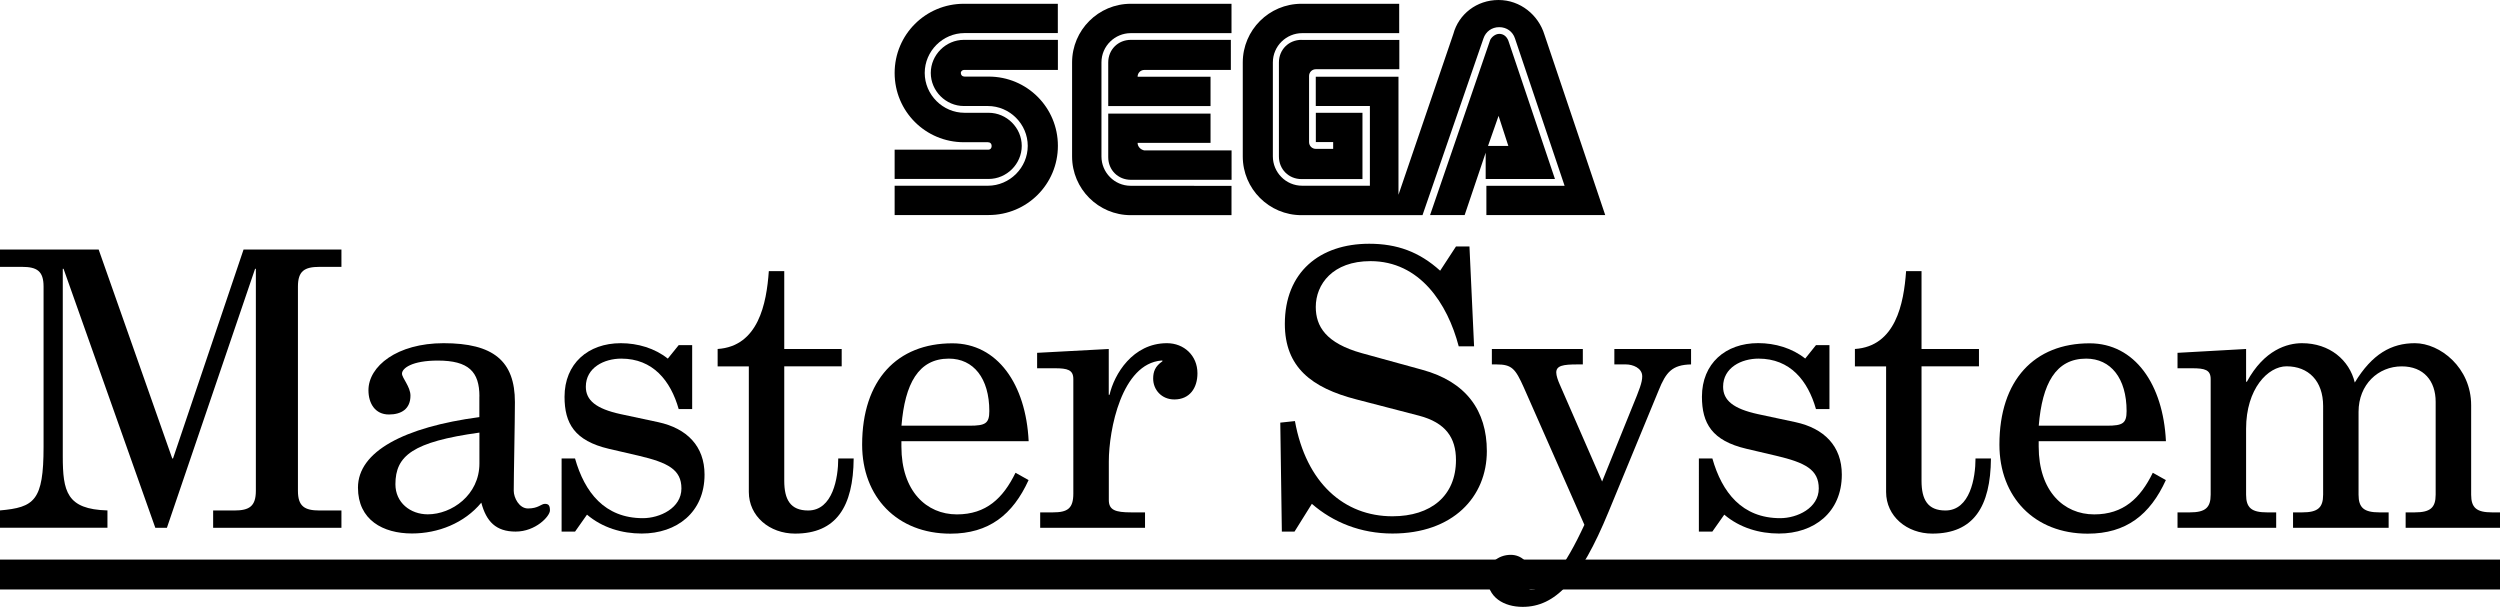 <?xml version="1.0" encoding="utf-8"?>
<!-- Generator: Adobe Illustrator 26.0.3, SVG Export Plug-In . SVG Version: 6.00 Build 0)  -->
<svg version="1.1" id="Layer_1" xmlns="http://www.w3.org/2000/svg" xmlns:xlink="http://www.w3.org/1999/xlink" x="0px" y="0px"
	 viewBox="0 0 3839 931.8" style="enable-background:new 0 0 3839 931.8;" xml:space="preserve">
<style type="text/css">
	.st0{fill:#034693;}
	.st1{fill:#FF0000;}
	.st2{fill:#FFFFFF;}
	.st3{display:none;}
	.st4{display:inline;}
</style>
<g>
	<rect y="859.3" width="3839" height="45.9"/>
	<g>
		<g>
			<g>
				<path d="M1518.2,229.8h-144.4v45h144.4c27.7,0,50.8-23.1,50.8-50.8s-23.1-50.8-50.8-50.8h-37c-33.5,0-61.2-27.7-61.2-61.2
					s27.7-61.2,61.2-61.2h143.2V5.8h-144.3c-58.9,0-106.3,47.4-106.3,106.3s47.4,106.3,106.3,106.3h36.9c3.5,0,5.8,2.3,5.8,5.8
					S1520.5,229.8,1518.2,229.8z"/>
				<path d="M1480.1,107.4h144.4V61.2h-144.4c-27.7,0-50.8,23.1-50.8,50.8s23.1,50.8,50.8,50.8h36.9c33.5,0,61.2,27.7,61.2,61.2
					s-27.7,61.2-61.2,61.2h-143.2v45h144.4c58.9,0,106.3-47.4,106.3-106.3s-47.4-106.3-106.3-106.3h-37c-3.5,0-5.8-2.3-5.8-5.8
					C1475.4,109.7,1477.8,107.4,1480.1,107.4z"/>
			</g>
			<g>
				<path d="M1998.6,61.2c-19.6,0-34.7,15-34.7,34.7v144.4c0,19.6,15,34.7,34.7,34.7h93.6V173.2h-71.6v45h26.6v10.4h-26.6
					c-5.8,0-10.4-4.6-10.4-10.4V116.7c0-5.8,4.6-10.4,10.4-10.4h128.2v-45H1998.6z"/>
				<path d="M2282.7,274.9h105.1l-71.6-212.5c-2.3-5.8-6.9-10.4-13.9-10.4c-5.8,0-11.6,4.6-13.9,9.2l-92.4,269.1h53.1l32.3-95.8
					v40.4L2282.7,274.9L2282.7,274.9z M2301.2,177.9l15,46.2H2285L2301.2,177.9z"/>
				<path d="M2371.6,53.1c-9.2-30-36.9-53.1-70.5-53.1s-61.2,21.9-69.3,52l-84.3,247.1V117.8h-127v45h83.1v122.4h-104
					c-25.4,0-45-20.8-45-45V95.9c0-25.4,20.8-45,45-45h149V5.8h-150.1c-49.7,0-90.1,40.4-90.1,90.1v144.4
					c0,49.7,40.4,90.1,90.1,90.1h185.9l93.6-271.4c3.5-10.4,12.7-17.3,24.2-17.3c11.6,0,20.8,6.9,24.2,17.3l76.2,226.3h-120.1v45
					h182.5l0,0L2371.6,53.1z"/>
			</g>
			<g>
				<path d="M1736.4,285.3c-25.4,0-45-20.8-45-45V95.9c0-25.4,20.8-45,45-45h154.7V5.8h-154.7c-49.7,0-90.1,40.4-90.1,90.1v144.4
					c0,49.7,40.4,90.1,90.1,90.1h154.7v-45L1736.4,285.3L1736.4,285.3z"/>
				<path d="M1746.9,219.4h112v-45h-157.1v67c0,19.6,15,34.7,34.7,34.7h154.7V231h-134C1751.5,229.8,1746.9,225.2,1746.9,219.4z"/>
				<path d="M1858.9,117.8h-112c0-5.8,4.6-10.4,10.4-10.4h132.8V61.2h-153.6c-19.6,0-34.7,15-34.7,34.7v67h157.1
					C1858.9,162.8,1858.9,117.8,1858.9,117.8z"/>
			</g>
		</g>
	</g>
	<g>
		<path d="M374,383.2h150.3v26.6h-33.7c-23.1,0-33.1,6.5-33.1,30.2v313.7c0,23.7,10.1,30.2,33.1,30.2h33.7v26.6H327.3v-26.6h32.5
			c23.1,0,33.1-6.5,33.1-30.2V412.8h-1.2L256.3,810.5h-17.8L97.6,412.8h-1.2v287.6c0,54.4,5.9,81.7,68.6,83.4v26.6H0v-26.6
			c52.7-4.7,66.9-14.8,66.9-97.6V440c0-23.7-10.1-30.2-33.1-30.2H0v-26.6h151.5l113,320.8h1.2L374,383.2z"/>
		<path d="M736.2,608.7c0-37.9-16.6-55-63.9-55c-39.7,0-55,11.8-55,20.1c0,6.5,13,20.1,13,33.7c0,20.7-14.2,29-33.1,29
			c-21.3,0-31.4-17.2-31.4-37.3c0-36.7,43.8-72.2,115.4-72.2c76.3,0,109.5,27.2,109.5,90.5c0,29.6-1.8,113.6-1.8,136.1
			c0,10.7,8.3,27.2,21.9,27.2c16,0,20.1-7.1,26-7.1c5.9,0,7.7,3,7.7,10.1c0,8.9-21.9,32.5-52.7,32.5c-30.2,0-45-15.4-52.7-44.4
			c-26,31.4-66.3,47.3-106.5,47.3c-44.4,0-82.9-20.7-82.9-70.4c0-55.6,71-92.9,186.4-108.3V608.7z M736.2,664.3
			c-102.4,14.2-129,35.5-129,79.3c0,28.4,23.1,46.2,49.7,46.2c36.7,0,79.3-29.6,79.3-78.1V664.3z"/>
		<path d="M1042.2,530h20.7v98.2h-20.7c-12.4-43.8-39.7-77.5-88.2-77.5c-26,0-54.4,13.6-54.4,43.2c0,20.7,15.4,33.7,53.3,42l58,12.4
			c43.8,9.5,71,36.7,71,80.5c0,58-42.6,90.5-96.5,90.5c-30.2,0-60.4-8.9-84-29l-18.3,26h-20.7V704H883
			c14.8,52.1,45.6,91.7,104.2,91.7c26,0,59.2-15.4,59.2-45.6c0-29-20.7-39.7-65.7-50.3L935,689.2c-52.7-12.4-68.1-39.1-68.1-79.9
			c0-50.9,36.1-82.3,86.4-82.3c26,0,52.1,7.7,72.2,23.7L1042.2,530z"/>
		<path d="M1101.9,535.9c62.7-4.1,75.2-69.8,78.7-119.5h23.7v119.5h88.2v26.6h-88.2v175.8c0,29,9.5,45.6,36.7,45.6
			c37.9,0,46.2-50.3,46.2-79.9h23.7c-0.6,74-26.6,115.4-90,115.4c-39.1,0-71-26.6-71-63.9V562.6h-47.9V535.9z"/>
		<path d="M1384.2,677.4v8.3c0,68.6,38.5,104.2,85.2,104.2c45,0,71-24.9,90-63.9l20.1,11.2c-24.3,53.3-61,82.3-120.1,82.3
			c-81.7,0-135.5-56.2-135.5-136.7c0-99.4,53.9-155.6,138.5-155.6c69.2,0,113,62.7,117.2,150.3H1384.2z M1489,653.7
			c24.3,0,30.2-3.6,30.2-22.5c0-50.3-24.3-80.5-62.1-80.5c-46.8,0-67.5,38.5-72.8,103H1489z"/>
		<path d="M1592.5,541.8l110.1-5.9v70.4h1.2c7.1-31.4,35.5-79.3,88.2-79.3c26,0,46.8,18.9,46.8,46.2c0,22.5-11.8,40.2-35.5,40.2
			c-19.5,0-32.5-14.8-32.5-32c0-10.7,3-18.9,14.2-26.6v-1.2h-1.2c-61.5,4.7-81.1,106.5-81.1,155.1v59.2c0,15.4,10.1,18.9,34.3,18.9
			h21.3v23.7h-161v-23.7h19.5c22.5,0,31.4-5.9,31.4-29V582.1c0-14.2-8.9-16.6-28.4-16.6h-27.2V541.8z"/>
		<path d="M2235.8,378.5h20.7l7.1,153.3H2240c-17.2-65.7-59.8-130.8-135.5-130.8c-58,0-84,35.5-84,70.4c0,29.6,15.4,55.6,71,71
			l92.3,25.4c67.5,18.3,99.4,62.7,99.4,124.9c0,70.4-52.1,126.6-145,126.6c-48.5,0-91.1-17.2-123.7-45.6l-26.6,42.6h-19.5L1966,649
			l22.5-2.4c17.2,95.3,75.8,146.2,149.7,146.2c59.2,0,97.6-31.4,97.6-86.4c0-34.3-16-57.4-56.8-68.1l-95.9-24.9
			c-69.2-17.8-110.1-49.7-110.1-116c0-79.3,53.3-123.1,129.6-123.1c42.6,0,76.9,12.4,108.9,41.4L2235.8,378.5z"/>
		<path d="M2479,535.9h117.8v23.7c-29,0.6-38.5,11.8-49.7,39.7l-76.9,186.4c-43.8,106.5-82.3,146.2-132,146.2
			c-28.4,0-54.4-14.2-54.4-46.2c0-20.1,16.6-33.7,36.1-33.7c16.6,0,28.4,12.4,28.4,24.9c0,10.7-4.1,16-4.1,20.1
			c0,5.9,3.6,8.3,7.1,8.3c25.4,0,51.5-34.3,81.7-99.4L2340,595.1c-13-29-18.3-35.5-42-35.5h-7.1v-23.7h139.7v23.7h-8.3
			c-21.9,0-32.5,1.8-32.5,12.4c0,4.7,2.4,11.8,5.3,18.3l65.1,149.1l46.2-114.2c11.2-27.2,15.4-37.9,15.4-47.3
			c0-13-14.8-18.3-24.9-18.3H2479V535.9z"/>
		<path d="M2788.6,530h20.7v98.2h-20.7c-12.4-43.8-39.7-77.5-88.2-77.5c-26,0-54.4,13.6-54.4,43.2c0,20.7,15.4,33.7,53.3,42l58,12.4
			c43.8,9.5,71,36.7,71,80.5c0,58-42.6,90.5-96.5,90.5c-30.2,0-60.4-8.9-84-29l-18.3,26h-20.7V704h20.7
			c14.8,52.1,45.6,91.7,104.2,91.7c26,0,59.2-15.4,59.2-45.6c0-29-20.7-39.7-65.7-50.3l-45.6-10.7c-52.7-12.4-68.1-39.1-68.1-79.9
			c0-50.9,36.1-82.3,86.4-82.3c26,0,52.1,7.7,72.2,23.7L2788.6,530z"/>
		<path d="M2848.3,535.9c62.7-4.1,75.2-69.8,78.7-119.5h23.7v119.5h88.2v26.6h-88.2v175.8c0,29,9.5,45.6,36.7,45.6
			c37.9,0,46.2-50.3,46.2-79.9h23.7c-0.6,74-26.6,115.4-90,115.4c-39.1,0-71-26.6-71-63.9V562.6h-47.9V535.9z"/>
		<path d="M3130.6,677.4v8.3c0,68.6,38.5,104.2,85.2,104.2c45,0,71-24.9,90-63.9l20.1,11.2c-24.3,53.3-61,82.3-120.1,82.3
			c-81.7,0-135.5-56.2-135.5-136.7c0-99.4,53.9-155.6,138.5-155.6c69.2,0,113,62.7,117.2,150.3H3130.6z M3235.4,653.7
			c24.3,0,30.2-3.6,30.2-22.5c0-50.3-24.3-80.5-62.1-80.5c-46.8,0-67.5,38.5-72.8,103H3235.4z"/>
		<path d="M3694,786.8h14.2c23.7,0,32-7.1,32-27.2V617c0-32-18.3-54.4-52.1-54.4c-36.1,0-66.3,27.8-66.3,69.8v127.2
			c0,20.1,8.3,27.2,32,27.2h14.2v23.7h-146.8v-23.7h14.2c23.7,0,32-7.1,32-27.2V623.5c0-38.5-22.5-61-56.2-61
			c-28.4,0-62.1,34.3-62.1,95.9v101.2c0,20.1,8.3,27.2,32,27.2h14.2v23.7h-151.5v-23.7h18.9c23.7,0,32-7.1,32-27.2V582.1
			c0-14.2-8.9-16.6-28.4-16.6h-22.5v-23.7l105.3-5.9v50.3h1.2c26.6-49.1,62.1-59.2,84.6-59.2c42.6,0,72.8,26,81.1,60.4
			c26.6-43.8,56.2-60.4,92.3-60.4c38.5,0,86.4,37.3,86.4,95.3v137.3c0,20.1,8.3,27.2,32,27.2h12.4v23.7h-145V786.8z"/>
	</g>
</g>
</svg>
